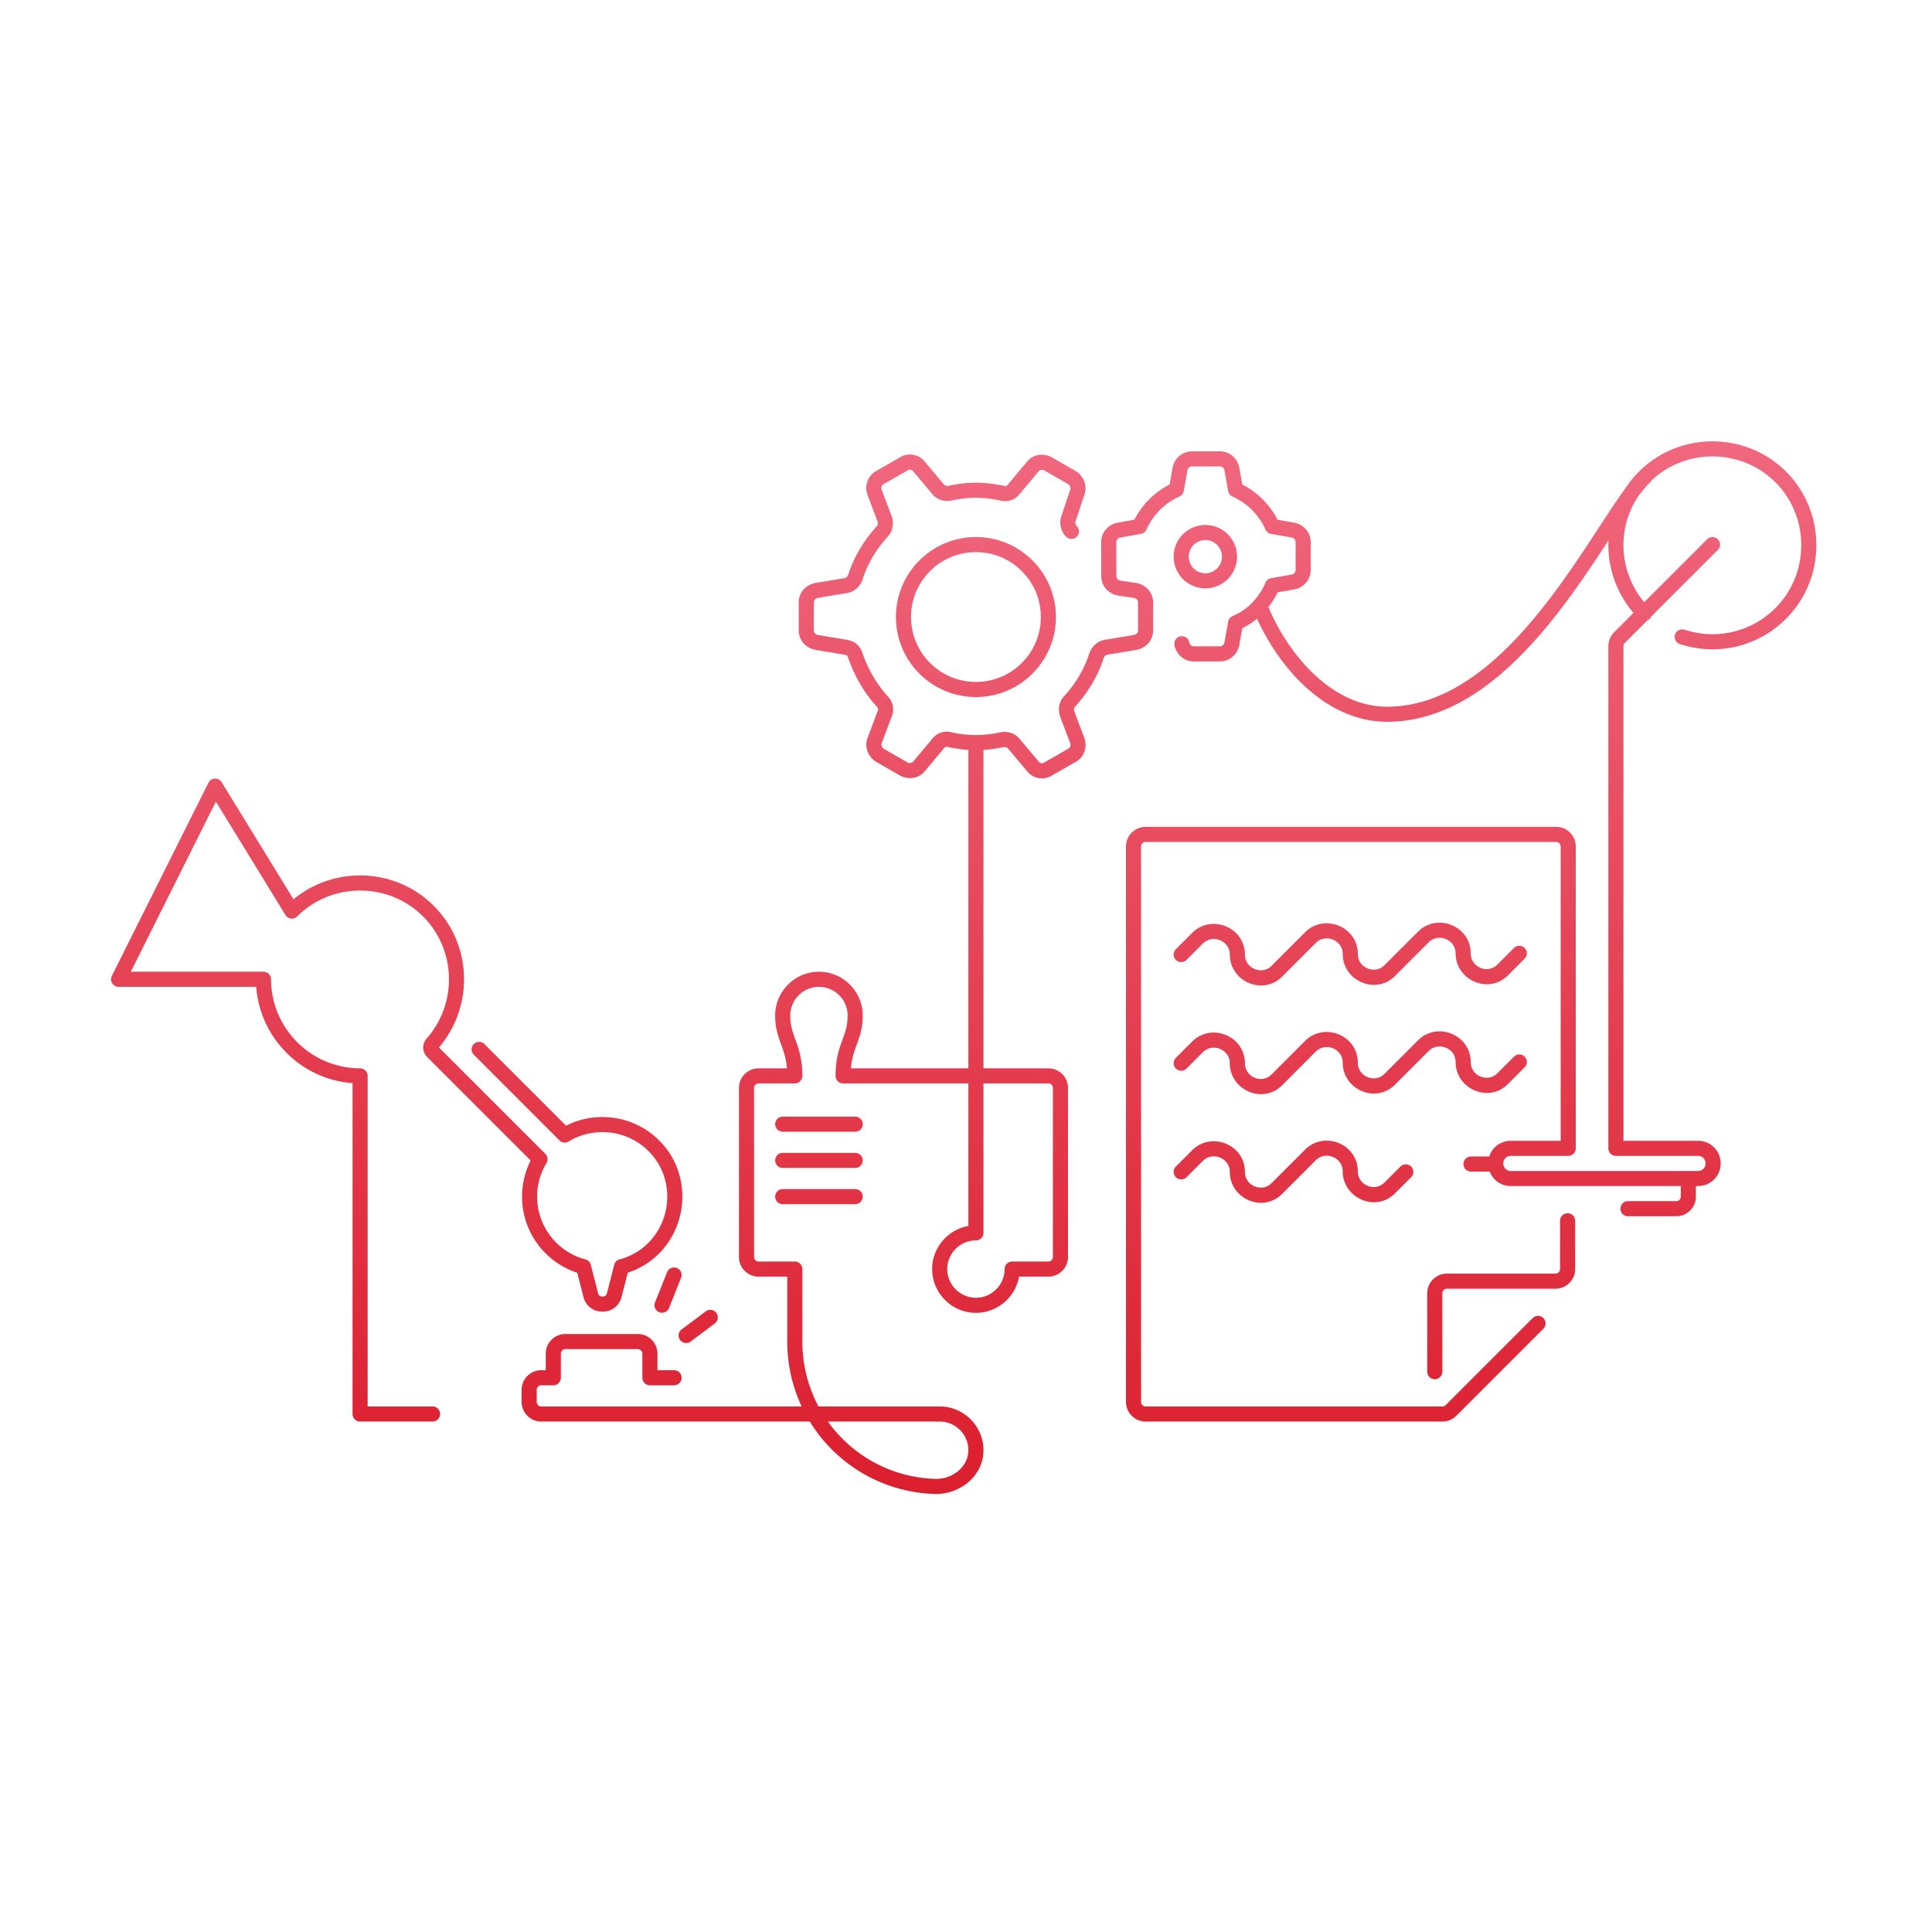 <svg width="320" height="320" viewBox="0 0 320 320" fill="none" xmlns="http://www.w3.org/2000/svg"><path d="M209.81 99.848a1.25 1.25 0 1 0-2.331.904l2.331-.904Zm63.491-19.937a1.25 1.25 0 1 0-1.713-1.822l1.713 1.822Zm-76.331 26.444a1.25 1.25 0 0 0-2.451.49l2.451-.49Zm7.075.245 1.225.245.006-.028-1.231-.217Zm.6-3.4-.501-1.145a1.246 1.246 0 0 0-.73.928l1.231.217Zm4.1-3-.935-.83a.45.45 0 0 1-.02.022l.955.808Zm2-3.2-.218-1.231a1.25 1.25 0 0 0-.936.75l1.154.481Zm3.4-.6.217 1.231.028-.005-.245-1.226Zm0-8.6.245-1.226-.028-.005-.217 1.231Zm-3.4-.6-1.143.508c.169.38.516.65.925.723l.218-1.231Zm-6.1-6.1-1.231.217c.072.41.343.756.723.925l.508-1.142Zm-.6-3.4 1.231-.217-.006-.028-1.225.245Zm-8.6 0-1.226-.245-.005.028 1.231.217Zm-.6 3.4.507 1.142c.38-.169.651-.515.724-.925l-1.231-.217Zm-6.1 6.1.217 1.231c.409-.072.756-.343.925-.723l-1.142-.508Zm-3.4.6-.218-1.231-.028.005.246 1.226Zm0 9.6-.246 1.226.062.01.184-1.236Zm2.7.4.245-1.226a1.444 1.444 0 0 0-.062-.01l-.183 1.236Zm0 8.6.205 1.233.04-.007-.245-1.226Zm-4.8.8.176 1.237a.289.289 0 0 0 .029-.004l-.205-1.233Zm-1.6 1.3-1.149-.492a1.25 1.25 0 0 0-.045.121l1.194.371Zm-4.5 7.7.883.884.041-.043-.924-.841Zm-.4 2-1.202.343c.009.034.02.066.032.099l1.17-.442Zm1.7 4.5 1.185-.395a.868.868 0 0 0-.016-.047l-1.169.442Zm-.9 2.4-.608-1.093-.016.009.624 1.084Zm-4 2.3-.624-1.084-.039.024.663 1.06Zm-2.5-.5 1-.75a2.454 2.454 0 0 0-.042-.053l-.958.803Zm-3.1-3.7-.961.8.002.003.959-.803Zm-1.9-.7-.177-1.237a1.159 1.159 0 0 0-.085.015l.262 1.222Zm-8.8 0-.344 1.202c.027.008.054.014.082.02l.262-1.222Zm-1.9.7.958.803c.029-.035.056-.072.082-.11l-1.04-.693Zm-3.1 3.7-.959-.803a1.067 1.067 0 0 0-.041.053l1 .75Zm-2.5.5-.624 1.084.065.034.559-1.118Zm-4-2.3-.663 1.06.039.024.624-1.084Zm-.9-2.4-1.17-.442a.868.868 0 0 0-.016.047l1.186.395Zm1.7-4.5-1.149-.492c-.008.016-.014.033-.021.05l1.17.442Zm-.4-2-.925.841.041.043.884-.884Zm-4.5-7.7-1.202.343.02.064 1.182-.407Zm-1.6-1.3-.206 1.233.05.007.156-1.24Zm-4.8-.8-.246 1.226.04.007.206-1.233Zm0-8.6-.206-1.233a2.542 2.542 0 0 0-.04.007l.246 1.226Zm4.8-.8-.177-1.237c-.01 0-.019.002-.029.004l.206 1.233Zm1.6-1.3 1.148.492a.917.917 0 0 0 .045-.121l-1.193-.371Zm4.5-7.7-.884-.884a1.034 1.034 0 0 0-.041.043l.925.841Zm.4-2 1.201-.343a1.14 1.14 0 0 0-.032-.099l-1.169.442Zm-1.7-4.5-1.186.395.016.047 1.17-.442Zm.9-2.4.607 1.093.016-.01-.623-1.083Zm4-2.3.623 1.084a1.62 1.62 0 0 0 .039-.024l-.662-1.06Zm2.5.5-1 .75.041.053.959-.803Zm3.1 3.7.96-.8-.002-.003-.958.803Zm1.9.7.176 1.237a1.16 1.16 0 0 0 .085-.015l-.261-1.222Zm8.8 0 .343-1.202a1.197 1.197 0 0 0-.082-.02l-.261 1.222Zm1.9-.7-.959-.803a1.484 1.484 0 0 0-.082.11l1.041.693Zm3.1-3.7.958.803.042-.053-1-.75Zm2.5-.5.623-1.084a1.816 1.816 0 0 0-.064-.034l-.559 1.118Zm4 2.3.662-1.06a2.031 2.031 0 0 0-.039-.024l-.623 1.084Zm.9 2.4 1.185.395-1.185-.395Zm-1.5 4.5-1.186-.395a.97.97 0 0 0-.016.052l1.202.343Zm-.384 2.884a1.25 1.25 0 1 0 1.767-1.768l-1.767 1.768ZM71.644 235.45a1.25 1.25 0 0 0 0-2.5v2.5Zm-12-1.25h-1.25c0 .69.56 1.25 1.25 1.25v-1.25Zm0-56h1.25c0-.69-.56-1.25-1.25-1.25v1.25Zm-16-16h1.25c0-.69-.56-1.25-1.25-1.25v1.25Zm-24 0-1.117-.559a1.25 1.25 0 0 0 1.117 1.809v-1.25Zm16-32 1.066-.654a1.25 1.25 0 0 0-2.184.095l1.118.559Zm12.7 20.7-1.065.654a1.25 1.25 0 0 0 1.95.23l-.885-.884Zm23.3 21.9.884.884c.02-.02.04-.041.058-.062l-.942-.822Zm17.8 19.2 1.068.65a1.25 1.25 0 0 0-.184-1.534l-.883.884Zm7.2 17.8 1.212-.309a1.252 1.252 0 0 0-.908-.904l-.303 1.213Zm1.2 4.7 1.213-.303-.001-.006-1.212.309Zm3.901 0-1.212-.309-.001.006 1.213.303Zm1.2-4.7-.316-1.21c-.44.115-.783.46-.896.901l1.212.309Zm6-3.8.956.805v-.001l-.956-.804Zm.1-15.4-.962.798.005.006.957-.804Zm-15.5-2.6-.884.884a1.25 1.25 0 0 0 1.536.182L93.544 188Zm-13.317-15.084a1.25 1.25 0 0 0-1.767 1.768l1.767-1.768Zm31.417 56.534a1.25 1.25 0 0 0 0-2.5v2.5Zm-4-1.25h-1.25c0 .69.559 1.25 1.25 1.25v-1.25Zm-16 0v1.25c.69 0 1.25-.56 1.25-1.25h-1.25Zm21.25-8a1.25 1.25 0 0 0 1.5 2l-1.5-2Zm5.5-1a1.25 1.25 0 0 0-1.5-2l1.5 2Zm-9.911-3.464a1.25 1.25 0 0 0 2.321.928l-2.321-.928Zm4.321-4.072a1.25 1.25 0 1 0-2.321-.928l2.321.928Zm42.24 34.536-.029 1.25h.029v-1.25Zm-23.4-36h1.25c0-.69-.56-1.25-1.25-1.25v1.25Zm0-32v1.25c.69 0 1.25-.56 1.25-1.25h-1.25Zm8 0h-1.25c0 .69.559 1.25 1.25 1.25v-1.25Zm28 32v-1.25c-.691 0-1.25.56-1.25 1.25h1.25Zm-6-6v1.25c.69 0 1.25-.56 1.25-1.25h-1.25Zm1.25-81a1.25 1.25 0 0 0-2.5 0h2.5Zm-33.25 61.75a1.25 1.25 0 1 0 0 2.5v-2.5Zm12 2.5a1.25 1.25 0 0 0 0-2.5v2.5Zm-12 3.5a1.25 1.25 0 1 0 0 2.5v-2.5Zm12 2.5a1.25 1.25 0 0 0 0-2.5v2.5Zm-12 3.5a1.25 1.25 0 1 0 0 2.5v-2.5Zm12 2.5a1.25 1.25 0 0 0 0-2.5v2.5Zm118.1-9.25v1.25c.69 0 1.25-.56 1.25-1.25h-1.25Zm-4.117 29.884a1.249 1.249 0 1 0-1.767-1.768l1.767 1.768Zm-19.233 7.116a1.25 1.25 0 1 0 2.5 0h-2.5Zm24.5-25a1.25 1.25 0 0 0-2.5 0h2.5Zm-66.134-44.984a1.249 1.249 0 1 0 1.767 1.768l-1.767-1.768Zm16.784 3.584-.884-.884-.018.018.902.866Zm18.7-.1-.884-.884-.018.018.902.866Zm18.7-.1-.884-.884-.018.018.902.866Zm3.583-1.816a1.249 1.249 0 1 0-1.767-1.768l1.767 1.768Zm-57.767 16.432a1.249 1.249 0 1 0 1.767 1.768l-1.767-1.768Zm16.784 3.584-.884-.884-.018.018.902.866Zm18.7-.1-.884-.884-.018.018.902.866Zm18.7-.1-.884-.884-.018.018.902.866Zm3.583-1.816a1.249 1.249 0 1 0-1.767-1.768l1.767 1.768Zm-57.767 16.432a1.249 1.249 0 1 0 1.767 1.768l-1.767-1.768Zm16.784 3.584-.884-.884-.018.018.902.866Zm18.7-.1-.884-.884-.018.018.902.866Zm3.483-1.716a1.249 1.249 0 1 0-1.767-1.768l1.767 1.768Zm34.017-6.034a1.25 1.25 0 1 0 0 2.5v-2.5Zm13.15 6.25a1.25 1.25 0 0 0-2.5 0h2.5Zm-11.25 3.75a1.25 1.25 0 1 0 0 2.5v-2.5Zm-22-4.9a1.25 1.25 0 0 0 0-2.5v2.5Zm-4-2.5a1.25 1.25 0 1 0 0 2.5v-2.5Zm40.883-100.466a1.249 1.249 0 1 0-1.767-1.768l1.767 1.768ZM268.245 105.6l.883.884-.883-.884Zm-1.85 84.6a1.25 1.25 0 1 0 2.5 0h-2.5Zm12.622-85.893a1.25 1.25 0 1 0-.745 2.386l.745-2.386Zm-7.556-1.823a1.25 1.25 0 1 0 1.767-1.768l-1.767 1.768Zm-63.982-1.732c1.605 4.141 4.397 8.801 8.144 12.444 3.749 3.645 8.545 6.354 14.122 6.354v-2.5c-4.724 0-8.928-2.291-12.379-5.646-3.453-3.357-6.061-7.697-7.556-11.556l-2.331.904Zm22.266 18.798c11.634 0 20.963-8.703 28.071-17.766 3.582-4.569 6.677-9.33 9.271-13.302 1.302-1.995 2.471-3.78 3.521-5.262 1.06-1.495 1.952-2.612 2.693-3.31l-1.713-1.82c-.934.877-1.945 2.169-3.019 3.685-1.084 1.528-2.28 3.355-3.576 5.34-2.603 3.987-5.64 8.657-9.145 13.126-7.067 9.012-15.738 16.809-26.103 16.809v2.5Zm-35.226-12.705c.307 1.537 1.583 2.705 3.226 2.705v-2.5c-.358 0-.682-.232-.775-.695l-2.451.49Zm3.226 2.705h4.3v-2.5h-4.3v2.5Zm4.3 0c1.642 0 2.918-1.168 3.225-2.705l-2.451-.49c-.093.463-.417.695-.774.695v2.5Zm3.231-2.733.6-3.4-2.462-.434-.6 3.4 2.462.434Zm-.13-2.472c1.756-.768 3.317-1.877 4.553-3.338l-1.909-1.615c-.964 1.14-2.203 2.031-3.646 2.663l1.002 2.29Zm4.533-3.315a12.788 12.788 0 0 0 2.219-3.55l-2.307-.96a10.312 10.312 0 0 1-1.781 2.85l1.869 1.66Zm1.283-2.799 3.4-.6-.435-2.462-3.4.6.435 2.462Zm3.428-.605c1.537-.308 2.705-1.584 2.705-3.226h-2.5c0 .357-.233.682-.696.774l.491 2.452Zm2.705-3.226v-4.6h-2.5v4.6h2.5Zm0-4.6c0-1.642-1.168-2.918-2.705-3.226l-.491 2.452c.463.092.696.416.696.774h2.5Zm-2.733-3.231-3.4-.6-.435 2.462 3.4.6.435-2.462Zm-2.475.123a13.343 13.343 0 0 0-6.735-6.734l-1.015 2.284a10.84 10.84 0 0 1 5.465 5.466l2.285-1.016Zm-6.011-5.81-.6-3.4-2.462.435.6 3.4 2.462-.434Zm-.606-3.427c-.307-1.537-1.583-2.705-3.225-2.705v2.5c.357 0 .681.232.774.695l2.451-.49Zm-3.225-2.705h-4.6v2.5h4.6v-2.5Zm-4.6 0c-1.643 0-2.919 1.168-3.226 2.705l2.451.49c.093-.463.417-.695.775-.695v-2.5Zm-3.231 2.733-.6 3.4 2.462.434.6-3.4-2.462-.434Zm.123 2.475a13.343 13.343 0 0 0-6.735 6.734l2.285 1.016a10.84 10.84 0 0 1 5.465-5.466l-1.015-2.284Zm-5.81 6.011-3.4.6.435 2.462 3.4-.6-.435-2.462Zm-3.428.605c-1.537.308-2.704 1.584-2.704 3.226h2.5c0-.358.232-.682.695-.774l-.491-2.452Zm-2.704 3.226v5.6h2.5v-5.6h-2.5Zm0 5.6c0 1.642 1.167 2.918 2.704 3.226l.491-2.452c-.463-.092-.695-.417-.695-.774h-2.5Zm2.766 3.236 2.7.4.367-2.472-2.7-.4-.367 2.472Zm2.638.39c.463.092.696.416.696.774h2.5c0-1.642-1.168-2.918-2.705-3.226l-.491 2.452Zm.696.774v4.6h2.5v-4.6h-2.5Zm0 4.6c0 .358-.233.682-.696.774l.491 2.452c1.537-.308 2.705-1.584 2.705-3.226h-2.5Zm-.656.767-4.8.8.411 2.466 4.8-.8-.411-2.466Zm-4.771.796c-1.191.17-2.125 1.001-2.572 2.045l2.297.984c.153-.356.419-.525.628-.555l-.353-2.474Zm-2.617 2.166c-.839 2.702-2.336 5.145-4.231 7.23l1.849 1.682c2.105-2.315 3.808-5.072 4.769-8.171l-2.387-.741Zm-4.19 7.187c-.919.919-1 2.243-.718 3.227l2.403-.686c-.118-.416.002-.692.082-.773l-1.767-1.768Zm-.686 3.326 1.7 4.5 2.339-.884-1.7-4.5-2.339.884Zm1.684 4.453c.132.396-.006.737-.322.912l1.215 2.186c1.484-.825 1.946-2.484 1.478-3.888l-2.371.79Zm-.338.921-4 2.3 1.247 2.168 4-2.3-1.247-2.168Zm-4.039 2.324c-.235.147-.617.105-.837-.19l-2 1.5c.979 1.305 2.797 1.663 4.162.81l-1.325-2.12Zm-.879-.243-3.1-3.7-1.917 1.606 3.1 3.7 1.917-1.606Zm-3.098-3.697c-.818-.981-1.974-1.289-3.037-1.137l.353 2.474c.337-.048.581.044.763.263l1.921-1.6Zm-3.122-1.122c-1.336.286-2.746.472-4.138.472v2.5c1.607 0 3.197-.214 4.661-.528l-.523-2.444Zm-4.138.472c-1.393 0-2.803-.186-4.139-.472l-.523 2.444c1.464.314 3.054.528 4.662.528v-2.5Zm-4.057-.452c-1.228-.351-2.585.161-3.284 1.209l2.081 1.386a.513.513 0 0 1 .516-.191l.687-2.404Zm-3.202 1.099-3.1 3.7 1.917 1.606 3.1-3.7-1.917-1.606Zm-3.141 3.753a.571.571 0 0 1-.381.217.94.94 0 0 1-.56-.085l-1.118 2.236c1.205.603 3.013.526 4.059-.868l-2-1.5Zm-.877.166-4-2.3-1.247 2.168 4 2.3 1.247-2.168Zm-3.961-2.276c-.347-.217-.481-.632-.377-.945l-2.371-.79c-.496 1.487.17 3.072 1.423 3.855l1.325-2.12Zm-.393-.898 1.7-4.5-2.339-.884-1.7 4.5 2.339.884Zm1.679-4.45c.518-1.207.167-2.545-.665-3.376l-1.767 1.768a.59.59 0 0 1 .135.624l2.297.984Zm-.624-3.333c-1.877-2.065-3.294-4.515-4.243-7.267l-2.363.815c1.051 3.049 2.634 5.799 4.757 8.134l1.849-1.682Zm-4.223-7.202c-.349-1.225-1.395-2.041-2.646-2.197l-.311 2.48c.349.044.504.228.554.403l2.403-.686Zm-2.596-2.19-4.8-.8-.411 2.466 4.8.8.411-2.466Zm-4.76-.793c-.463-.092-.695-.416-.695-.774h-2.5c0 1.642 1.167 2.918 2.704 3.226l.491-2.452Zm-.695-.774v-4.6h-2.5v4.6h2.5Zm0-4.6c0-.358.232-.682.695-.774l-.491-2.452c-1.537.308-2.704 1.584-2.704 3.226h2.5Zm.655-.767 4.8-.8-.411-2.466-4.8.8.411 2.466Zm4.771-.796c1.191-.17 2.125-1.001 2.572-2.045l-2.297-.984c-.153.356-.419.525-.628.555l.353 2.474Zm2.617-2.166c.839-2.702 2.336-5.145 4.231-7.23l-1.849-1.682c-2.105 2.315-3.808 5.072-4.769 8.17l2.387.742Zm4.19-7.187c.92-.92 1-2.243.718-3.227l-2.403.686c.118.416-.001.692-.082.773l1.767 1.768Zm.686-3.326-1.7-4.5-2.339.884 1.7 4.5 2.339-.884Zm-1.684-4.453c-.132-.396.006-.737.322-.912l-1.215-2.186c-1.484.825-1.946 2.484-1.478 3.888l2.371-.79Zm.338-.921 4-2.3-1.247-2.168-4 2.3 1.247 2.168Zm4.039-2.324c.235-.147.617-.105.838.19l2-1.5c-.98-1.305-2.798-1.663-4.163-.81l1.325 2.12Zm.879.243 3.1 3.7 1.917-1.606-3.1-3.7-1.917 1.606Zm3.098 3.697c.818.981 1.974 1.29 3.037 1.137l-.353-2.474c-.337.048-.581-.044-.763-.263l-1.921 1.6Zm3.122 1.122c1.336-.286 2.746-.472 4.139-.472v-2.5c-1.608 0-3.198.214-4.662.528l.523 2.444Zm4.139-.472c1.392 0 2.802.186 4.138.472l.523-2.444c-1.464-.314-3.054-.528-4.661-.528v2.5Zm4.056.452a3.01 3.01 0 0 0 3.284-1.209l-2.081-1.386a.514.514 0 0 1-.516.191l-.687 2.404Zm3.202-1.1 3.1-3.7-1.917-1.605-3.1 3.7 1.917 1.606Zm3.142-3.752a.568.568 0 0 1 .38-.217.948.948 0 0 1 .561.085l1.118-2.236c-1.206-.603-3.014-.526-4.059.868l2 1.5Zm.876-.166 4 2.3 1.247-2.168-4-2.3-1.247 2.168Zm3.961 2.276c.347.217.481.632.377.945l2.371.79c.496-1.487-.17-3.072-1.423-3.855l-1.325 2.12Zm.377.945-1.5 4.5 2.371.79 1.5-4.5-2.371-.79Zm-1.516 4.552c-.32 1.12-.015 2.394.818 3.227l1.767-1.768c-.167-.167-.261-.493-.182-.773l-2.403-.686ZM71.644 232.95h-12v2.5h12v-2.5Zm-10.75 1.25v-56h-2.5v56h2.5Zm-1.25-57.25a14.735 14.735 0 0 1-10.416-4.334l-1.767 1.768a17.234 17.234 0 0 0 12.184 5.066v-2.5Zm-10.416-4.334a14.735 14.735 0 0 1-4.334-10.416h-2.5c0 4.424 1.727 8.844 5.067 12.184l1.767-1.768Zm-5.584-11.666h-24v2.5h24v-2.5Zm-22.881 1.809 16-32-2.236-1.118-16 32 2.236 1.118Zm13.816-31.905 12.7 20.7 2.131-1.308-12.7-20.7-2.13 1.308Zm14.65 20.93c5.711-5.712 15.12-5.712 20.832 0l1.767-1.768c-6.688-6.688-17.68-6.688-24.367 0l1.767 1.768Zm20.832 0c5.526 5.526 5.717 14.38.642 20.194l1.883 1.644c5.925-6.786 5.716-17.132-.758-23.606l-1.767 1.768Zm.7 20.132a2.217 2.217 0 0 0 0 3.168l1.767-1.768a.268.268 0 0 1 .066.184c0 .092-.039.157-.066.184l-1.767-1.768Zm0 3.168 17.8 17.8 1.767-1.768-17.8-17.8-1.767 1.768Zm17.616 16.266c-3.095 5.084-2.43 11.82 1.984 16.234l1.767-1.768c-3.585-3.586-4.12-9.051-1.616-13.166l-2.135-1.3Zm1.984 16.234c1.651 1.652 3.75 2.871 5.98 3.429l.607-2.426c-1.77-.442-3.471-1.423-4.82-2.771l-1.767 1.768Zm5.072 2.525 1.2 4.7 2.423-.618-1.2-4.7-2.423.618Zm1.199 4.694c.816 3.263 5.51 3.263 6.325 0l-2.425-.606c-.09.358-.368.553-.737.553-.37 0-.648-.195-.738-.553l-2.425.606Zm6.324.006 1.2-4.7-2.423-.618-1.2 4.7 2.423.618Zm.304-3.799a12.948 12.948 0 0 0 6.641-4.205l-1.913-1.61a10.433 10.433 0 0 1-5.359 3.395l.631 2.42Zm6.641-4.206c4.078-4.849 4.204-12.128.1-17.009l-1.913 1.609c3.296 3.92 3.222 9.841-.1 13.791l1.913 1.609Zm.105-17.002c-4.308-5.192-11.7-6.183-17.114-2.868l1.305 2.132c4.385-2.685 10.394-1.876 13.886 2.332l1.923-1.596Zm-15.578-2.686-14.2-14.2-1.767 1.768 14.2 14.2 1.767-1.768Zm17.217 39.834h-4v2.5h4v-2.5Zm-2.75 1.25v-4h-2.5v4h2.5Zm0-4c0-1.79-1.46-3.25-3.25-3.25v2.5c.409 0 .75.34.75.75h2.5Zm-3.25-3.25h-12v2.5h12v-2.5Zm-12 0c-1.79 0-3.25 1.46-3.25 3.25h2.5c0-.41.34-.75.75-.75v-2.5Zm-3.25 3.25v4h2.5v-4h-2.5Zm1.25 2.75h-2v2.5h2v-2.5Zm-2 0c-1.79 0-3.25 1.46-3.25 3.25h2.5c0-.41.34-.75.75-.75v-2.5Zm-3.25 3.25v2h2.5v-2h-2.5Zm0 2c0 1.79 1.46 3.25 3.25 3.25v-2.5c-.41 0-.75-.34-.75-.75h-2.5Zm3.25 3.25h66v-2.5h-66v2.5Zm24.75-13.25 4-3-1.5-2-4 3 1.5 2Zm-3.59-5.536 2-5-2.321-.928-2 5 2.321.928Zm44.84 18.786c2.609 0 4.75 2.14 4.75 4.75h2.5c0-3.99-3.26-7.25-7.25-7.25v2.5Zm4.75 4.75c0 2.572-2.395 4.75-5.35 4.75v2.5c4.044 0 7.85-3.022 7.85-7.25h-2.5Zm-5.322 4.75c-12.32-.284-22.178-10.329-22.178-22.75h-2.5c0 13.779 10.941 24.934 24.621 25.25l.057-2.5Zm-22.178-22.75V210.2h-2.5V222.2h2.5Zm-1.25-13.25h-6v2.5h6v-2.5Zm-6 0c-.41 0-.75-.34-.75-.75h-2.5c0 1.79 1.459 3.25 3.25 3.25v-2.5Zm-.75-.75v-28h-2.5v28h2.5Zm0-28c0-.41.34-.75.75-.75v-2.5a3.256 3.256 0 0 0-3.25 3.25h2.5Zm.75-.75h6v-2.5h-6v2.5Zm7.25-1.25c0-2.706-.552-4.362-1.076-5.802-.503-1.384-.924-2.444-.924-4.198h-2.5c0 2.246.578 3.686 1.075 5.052.476 1.31.925 2.654.925 4.948h2.5Zm-2-10c0-2.61 2.14-4.75 4.75-4.75v-2.5c-3.991 0-7.25 3.26-7.25 7.25h2.5Zm4.75-4.75c2.609 0 4.75 2.14 4.75 4.75h2.5c0-3.99-3.26-7.25-7.25-7.25v2.5Zm4.75 4.75c0 1.754-.422 2.814-.925 4.198-.524 1.44-1.075 3.096-1.075 5.802h2.5c0-2.294.448-3.638.924-4.948.497-1.366 1.076-2.806 1.076-5.052h-2.5Zm-.75 11.25h34v-2.5h-34v2.5Zm34 0c.409 0 .75.34.75.75h2.5c0-1.79-1.46-3.25-3.25-3.25v2.5Zm.75.75v28h2.5v-28h-2.5Zm0 28c0 .41-.341.75-.75.75v2.5c1.79 0 3.25-1.46 3.25-3.25h-2.5Zm-.75.75h-6v2.5h6v-2.5Zm-7.25 1.25c0 2.61-2.141 4.75-4.75 4.75v2.5c3.99 0 7.25-3.26 7.25-7.25h-2.5Zm-4.75 4.75c-2.61 0-4.75-2.14-4.75-4.75h-2.5c0 3.99 3.259 7.25 7.25 7.25v-2.5Zm-4.75-4.75c0-2.61 2.14-4.75 4.75-4.75v-2.5c-3.991 0-7.25 3.26-7.25 7.25h2.5Zm6-6v-81h-2.5v81h2.5Zm-33.25-16.75h12v-2.5h-12v2.5Zm0 6h12v-2.5h-12v2.5Zm0 6h12v-2.5h-12v2.5Zm42.75-97.25c0 5.937-4.813 10.75-10.75 10.75v2.5c7.317 0 13.25-5.932 13.25-13.25h-2.5Zm-10.75 10.75c-5.938 0-10.75-4.813-10.75-10.75h-2.5c0 7.318 5.932 13.25 13.25 13.25v-2.5Zm-10.75-10.75c0-5.937 4.812-10.75 10.75-10.75v-2.5c-7.318 0-13.25 5.932-13.25 13.25h2.5Zm10.75-10.75c5.937 0 10.75 4.813 10.75 10.75h2.5c0-7.318-5.933-13.25-13.25-13.25v2.5Zm40.75.75a2.75 2.75 0 0 1-2.75 2.75v2.5a5.25 5.25 0 0 0 5.25-5.25h-2.5Zm-2.75 2.75a2.75 2.75 0 0 1-2.75-2.75h-2.5c0 2.9 2.35 5.25 5.25 5.25v-2.5Zm-2.75-2.75a2.75 2.75 0 0 1 2.75-2.75v-2.5a5.25 5.25 0 0 0-5.25 5.25h2.5Zm2.75-2.75a2.75 2.75 0 0 1 2.75 2.75h2.5a5.25 5.25 0 0 0-5.25-5.25v2.5Zm61.35 100.75v-50h-2.5v50h2.5Zm0-50c0-1.79-1.46-3.25-3.25-3.25v2.5c.409 0 .75.34.75.75h2.5Zm-3.25-3.25h-68v2.5h68v-2.5Zm-68 0a3.256 3.256 0 0 0-3.25 3.25h2.5c0-.41.34-.75.75-.75v-2.5Zm-3.25 3.25v92h2.5v-92h-2.5Zm0 92c0 1.79 1.459 3.25 3.25 3.25v-2.5c-.41 0-.75-.34-.75-.75h-2.5Zm3.25 3.25h49.2v-2.5h-49.2v2.5Zm49.2 0c.841 0 1.656-.339 2.283-.966l-1.767-1.768a.727.727 0 0 1-.516.234v2.5Zm2.283-.966 14.4-14.4-1.767-1.768-14.4 14.4 1.767 1.768Zm-2.333-7.284v-13h-2.5v13h2.5Zm0-13c0-.41.34-.75.75-.75v-2.5a3.256 3.256 0 0 0-3.25 3.25h2.5Zm.75-.75h18v-2.5h-18v2.5Zm18 0c1.79 0 3.25-1.46 3.25-3.25h-2.5c0 .41-.341.75-.75.75v2.5Zm3.25-3.25v-8h-2.5v8h2.5Zm-64.367-51.216 2.7-2.7-1.767-1.768-2.7 2.7 1.767 1.768Zm2.7-2.7c1.631-1.631 4.467-.445 4.467 1.816h2.5c0-4.539-5.565-6.753-8.734-3.584l1.767 1.768Zm4.467 1.816c0 4.471 5.534 6.917 8.751 3.566l-1.803-1.732c-1.582 1.649-4.448.495-4.448-1.834h-2.5Zm8.733 3.584 5.5-5.5-1.767-1.768-5.5 5.5 1.767 1.768Zm5.5-5.5c1.631-1.631 4.467-.445 4.467 1.816h2.5c0-4.539-5.565-6.753-8.734-3.584l1.767 1.768Zm4.467 1.816c0 4.471 5.534 6.917 8.751 3.566l-1.803-1.732c-1.583 1.649-4.448.495-4.448-1.834h-2.5Zm8.733 3.584 5.5-5.5-1.767-1.768-5.5 5.5 1.767 1.768Zm5.5-5.5c1.631-1.631 4.467-.445 4.467 1.816h2.5c0-4.539-5.565-6.753-8.734-3.584l1.767 1.768Zm4.467 1.816c0 4.471 5.534 6.917 8.751 3.566l-1.803-1.732c-1.583 1.649-4.448.495-4.448-1.834h-2.5Zm8.733 3.584 2.7-2.7-1.767-1.768-2.7 2.7 1.767 1.768Zm-53.3 15.5 2.7-2.7-1.767-1.768-2.7 2.7 1.767 1.768Zm2.7-2.7c1.631-1.631 4.467-.445 4.467 1.816h2.5c0-4.539-5.565-6.753-8.734-3.584l1.767 1.768Zm4.467 1.816c0 4.471 5.534 6.917 8.751 3.566l-1.803-1.732c-1.582 1.649-4.448.495-4.448-1.834h-2.5Zm8.733 3.584 5.5-5.5-1.767-1.768-5.5 5.5 1.767 1.768Zm5.5-5.5c1.631-1.631 4.467-.445 4.467 1.816h2.5c0-4.539-5.565-6.753-8.734-3.584l1.767 1.768Zm4.467 1.816c0 4.471 5.534 6.917 8.751 3.566l-1.803-1.732c-1.583 1.649-4.448.495-4.448-1.834h-2.5Zm8.733 3.584 5.5-5.5-1.767-1.768-5.5 5.5 1.767 1.768Zm5.5-5.5c1.631-1.631 4.467-.445 4.467 1.816h2.5c0-4.539-5.565-6.753-8.734-3.584l1.767 1.768Zm4.467 1.816c0 4.471 5.534 6.917 8.751 3.566l-1.803-1.732c-1.583 1.649-4.448.495-4.448-1.834h-2.5Zm8.733 3.584 2.7-2.7-1.767-1.768-2.7 2.7 1.767 1.768Zm-53.3 15.5 2.7-2.7-1.767-1.768-2.7 2.7 1.767 1.768Zm2.7-2.7c1.631-1.631 4.467-.445 4.467 1.816h2.5c0-4.539-5.565-6.753-8.734-3.584l1.767 1.768Zm4.467 1.816c0 4.471 5.534 6.917 8.751 3.566l-1.803-1.732c-1.582 1.649-4.448.495-4.448-1.834h-2.5Zm8.733 3.584 5.5-5.5-1.767-1.768-5.5 5.5 1.767 1.768Zm5.5-5.5c1.631-1.631 4.467-.445 4.467 1.816h2.5c0-4.539-5.565-6.753-8.734-3.584l1.767 1.768Zm4.467 1.816c0 4.471 5.534 6.917 8.751 3.566l-1.803-1.732c-1.583 1.649-4.448.495-4.448-1.834h-2.5Zm8.733 3.584 2.6-2.6-1.767-1.768-2.6 2.6 1.767 1.768Zm36.617-6.134h13.5v-2.5h-13.5v2.5Zm13.5 0c.709 0 1.25.54 1.25 1.25h2.5c0-2.09-1.66-3.75-3.75-3.75v2.5Zm1.25 1.25c0 .71-.541 1.25-1.25 1.25v2.5c2.09 0 3.75-1.66 3.75-3.75h-2.5Zm-1.25 1.25h-31v2.5h31v-2.5Zm-31 0c-.71 0-1.25-.54-1.25-1.25h-2.5c0 2.09 1.659 3.75 3.75 3.75v-2.5Zm-1.25-1.25c0-.71.54-1.25 1.25-1.25v-2.5a3.725 3.725 0 0 0-3.75 3.75h2.5Zm1.25-1.25h9.5v-2.5h-9.5v2.5Zm28.15 3.75v3h2.5v-3h-2.5Zm0 3c0 .41-.341.75-.75.75v2.5c1.79 0 3.25-1.46 3.25-3.25h-2.5Zm-.75.75h-8v2.5h8v-2.5Zm-30-7.4h-4v2.5h4v-2.5Zm35.116-102.234-15.4 15.4 1.767 1.768 15.4-15.4-1.767-1.768Zm-15.4 15.4a3.224 3.224 0 0 0-.966 2.284h2.5c0-.158.06-.343.233-.516l-1.767-1.768Zm-.966 2.284v83.2h2.5V107h-2.5Zm11.877-.307c1.702.532 3.528.857 5.373.857v-2.5c-1.556 0-3.129-.275-4.628-.743l-.745 2.386Zm5.373.857c4.423 0 8.843-1.726 12.183-5.066l-1.767-1.768a14.735 14.735 0 0 1-10.416 4.334v2.5Zm12.183-5.066c6.689-6.688 6.689-17.68 0-24.368l-1.767 1.768c5.711 5.712 5.711 15.12 0 20.832l1.767 1.768Zm0-24.368c-6.688-6.688-17.679-6.688-24.367 0l1.767 1.768c5.712-5.712 15.121-5.712 20.833 0l1.767-1.768Zm-24.367 0a17.234 17.234 0 0 0-5.066 12.184h2.5c0-3.776 1.473-7.556 4.333-10.416l-1.767-1.768ZM266.395 90.3c0 4.424 1.726 8.844 5.066 12.184l1.767-1.768a14.733 14.733 0 0 1-4.333-10.416h-2.5Z" fill="url(#a)"/><defs><linearGradient id="a" x1="159.62" y1="74.35" x2="159.62" y2="246.2" gradientUnits="userSpaceOnUse"><stop stop-color="#F0677E"/><stop offset="1" stop-color="#DB1F2E"/></linearGradient></defs></svg>